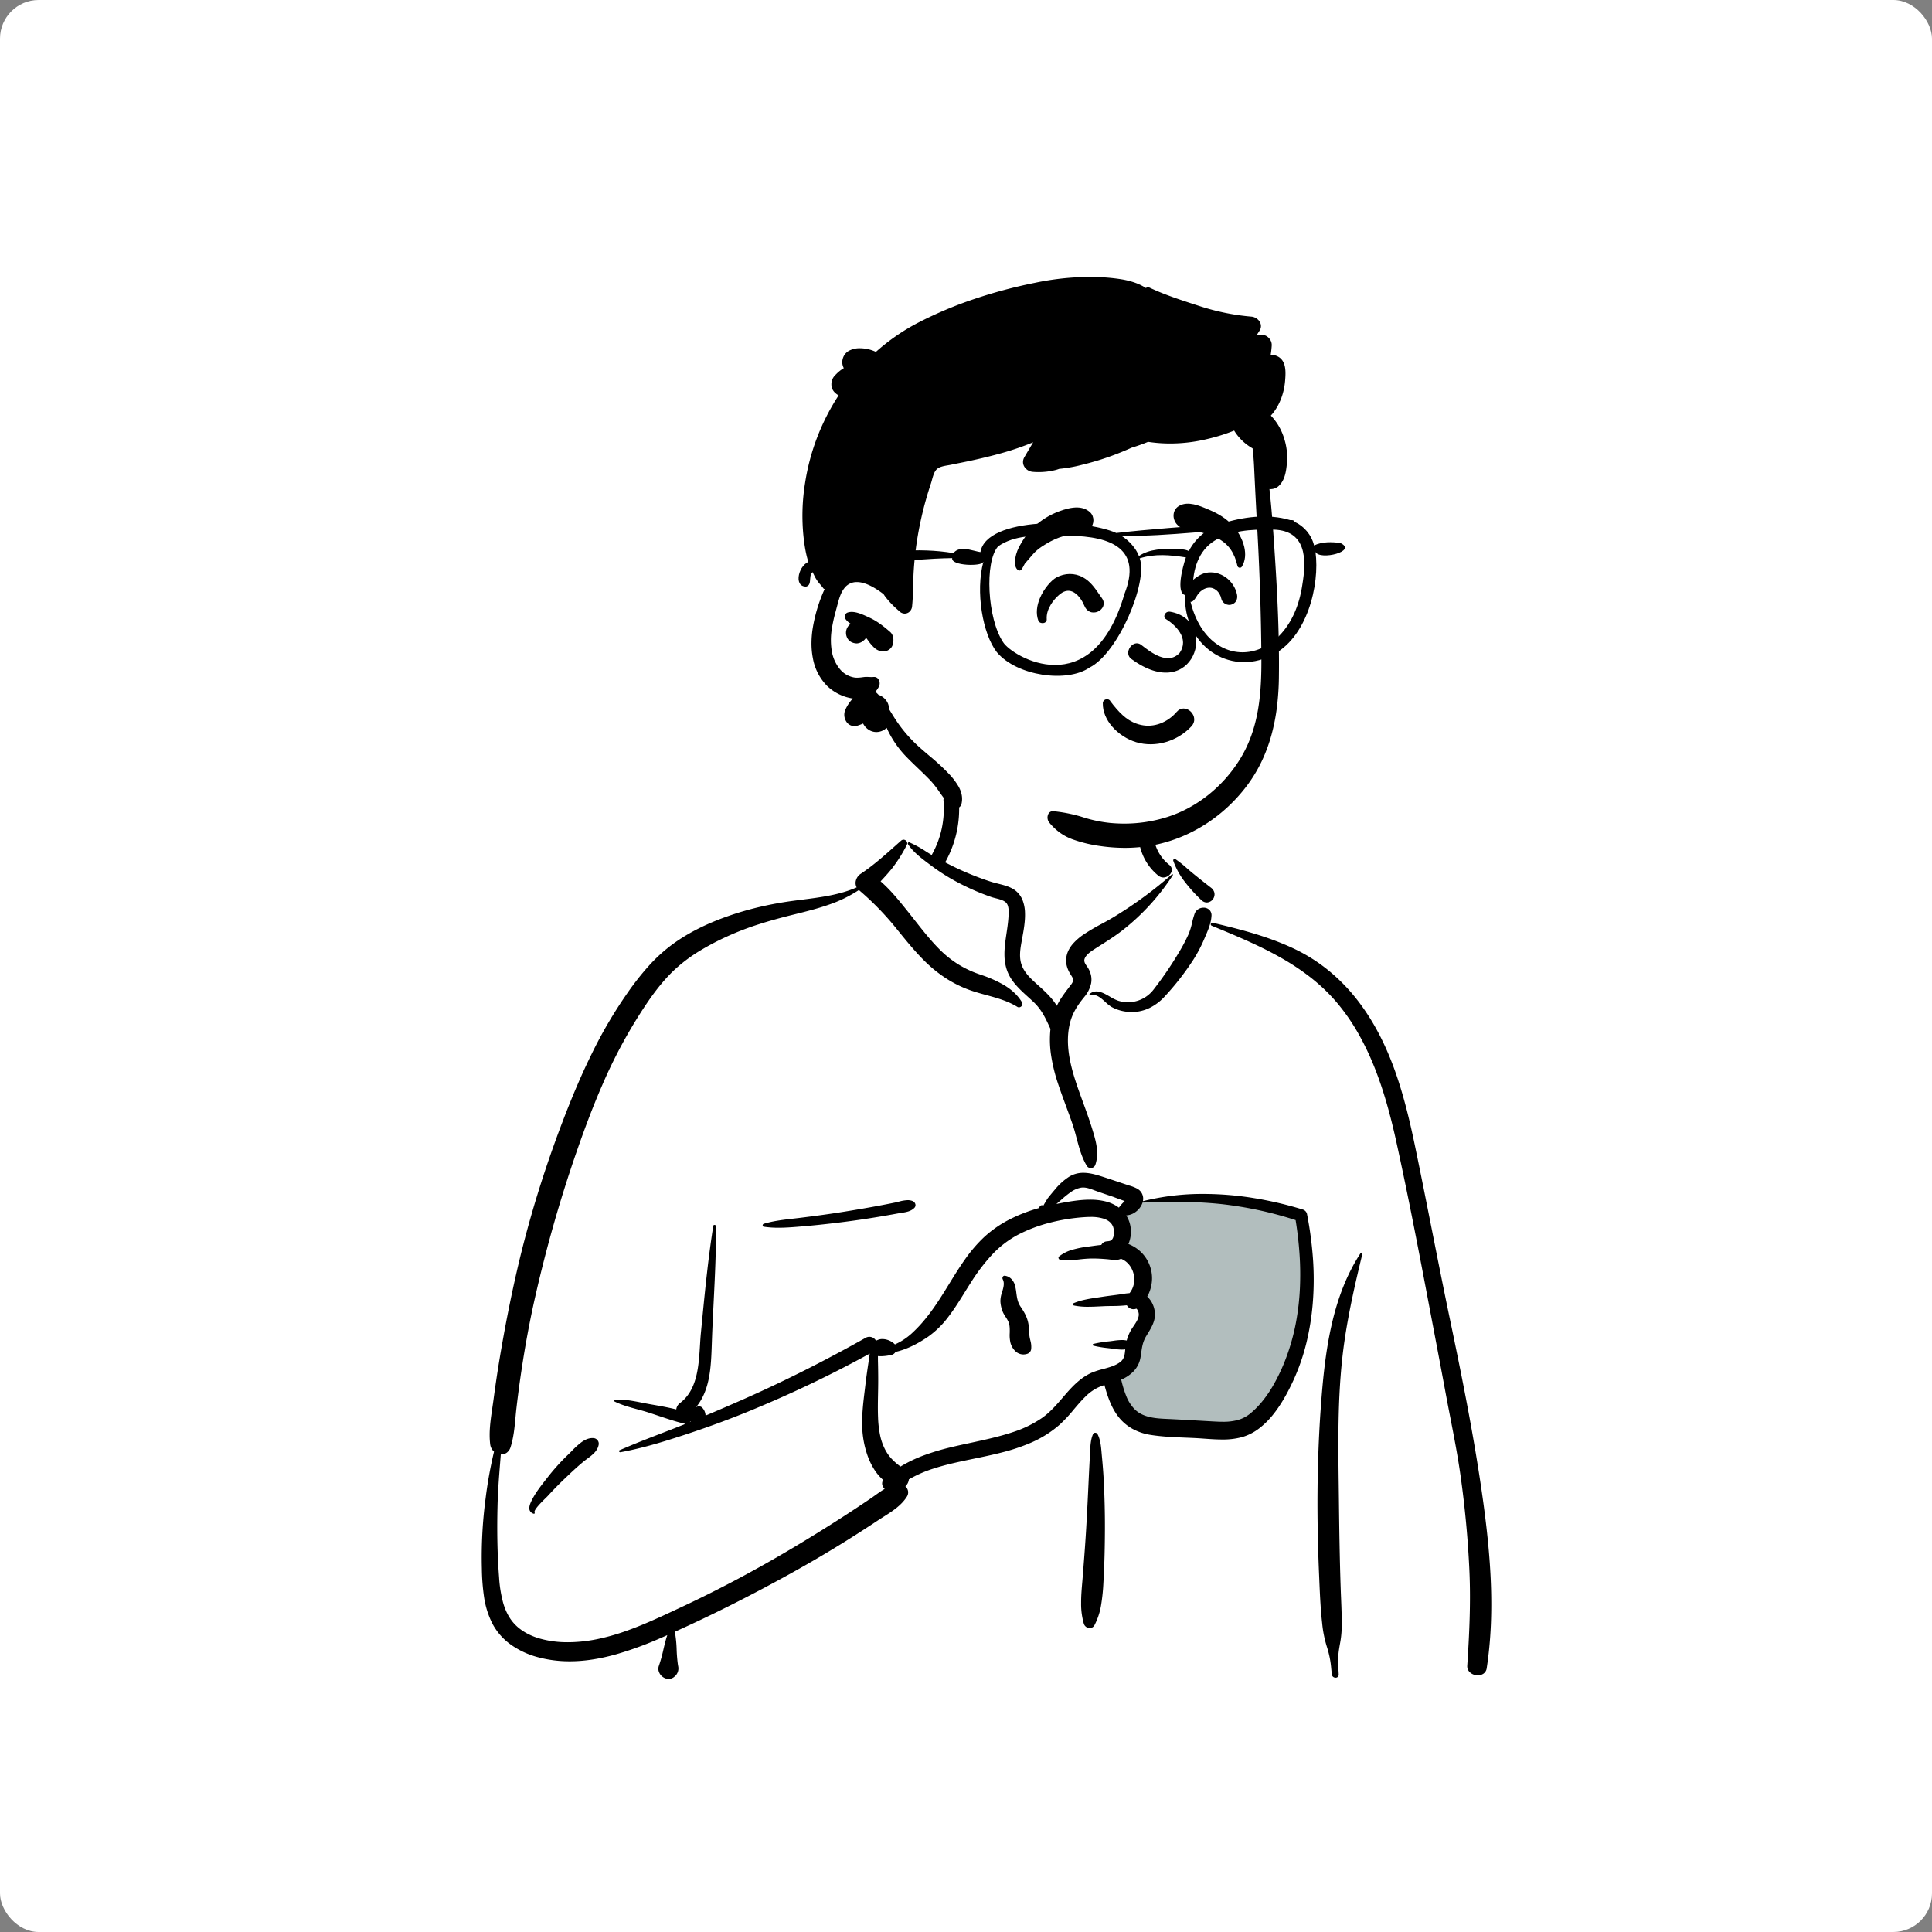 <?xml version="1.0" standalone="no"?>
<svg viewBox="-350 -150 1500 1500" style="width: 390px; height: 390px; justify-content: center; align-self: center; transform: scale(1, 1);" xmlns="http://www.w3.org/2000/svg">
  <rect x="-350" y="-150" width="1500" height="1500" fill="#808080" stroke="none"/>
  <rect x="-350" y="-150" width="100%" height="100%" fill="#FFFFFF" rx="30"></rect>
  <g transform="rotate(0 415.913 572.985)">
    <g id="body_Coffee" data-name="body/Coffee" transform="translate(0 459)">
      <rect id="_Cup" data-name="☕️ Cup" width="229" height="282" transform="translate(461 279)" fill="#B2BEBE"></rect>
      <path id="_Skin" data-name="✋ Skin" d="M138.156,716.926h-.015a7.574,7.574,0,0,1-5.939-2.6,9.854,9.854,0,0,1-2-7.836c1.015-6.725,2-13.565,2.951-20.179l0-.011,0-.025c.525-3.648,1.068-7.42,1.61-11.13a249.267,249.267,0,0,1-63.394,8.715,196.276,196.276,0,0,1-27.022-1.834A174.95,174.95,0,0,1,17.771,676.2c-.416-.424-.572-.771-.462-1.031.19-.453,1.146-.663,3.01-.663.7,0,1.425.027,2.172.058l.173.007c.641.026,1.246.051,1.737.051a4.035,4.035,0,0,0,.993-.079A52.221,52.221,0,0,1,8.3,655.329a63.709,63.709,0,0,1-4.648-11.683,85.987,85.987,0,0,1-2.612-12.634,149.288,149.288,0,0,1-.8-26.827c.436-9.074,1.38-18.059,2.292-26.747l0-.015c.5-4.8.98-9.338,1.356-13.734,3.2-20.636,6.115-42.069,8.934-62.8l0-.017c7.2-52.933,14.645-107.667,28.012-159.773,3.453-13.46,7.233-26.45,11.236-38.609,4.29-13.032,9.009-25.637,14.024-37.465,5.313-12.53,11.153-24.647,17.358-36.016A360.318,360.318,0,0,1,104.7,194.751a247.02,247.02,0,0,1,26.925-30.586,225.748,225.748,0,0,1,31.822-25.546,197.158,197.158,0,0,1,35.969-18.858,173.423,173.423,0,0,1,39.365-10.519l1.51-.206c2.608-.348,5.322-.664,7.947-.969,13.757-1.6,27.979-3.256,39.611-10.492,6.05-4.829,10.7-11.171,15.207-17.3,3.548-4.832,6.9-9.4,10.646-12.8a23.8,23.8,0,0,1,5.974-4.094,16.724,16.724,0,0,1,6.949-1.592h.085a13.278,13.278,0,0,1,6.166,2.022c2.243,1.229,4.643,2.885,7.183,4.638,2.375,1.639,4.83,3.333,7.353,4.813.343-5.927,2.3-11.227,4.187-16.353a56.552,56.552,0,0,0,3.164-10.548l.1-.681c.243-1.77.378-3.524.508-5.219.557-7.256,1.083-14.108,9.833-21.285a68.619,68.619,0,0,1,13.729-7.862,120.026,120.026,0,0,1,17.415-6.05,155.17,155.17,0,0,1,19.522-3.888A151.408,151.408,0,0,1,435.92,0a107.645,107.645,0,0,1,23.557,2.389c7.534,1.7,13.836,4.27,18.733,7.634a63.745,63.745,0,0,1,12.1,10.959,73.845,73.845,0,0,1,8.668,12.7c4.895,8.936,8.216,18.511,11.733,28.649,2.55,7.35,5.186,14.949,8.482,22.3a20.055,20.055,0,0,1,8.608-1.766,32.215,32.215,0,0,1,15.517,4.272,25.529,25.529,0,0,1,6.013,4.672,15.213,15.213,0,0,1,3.512,5.769c2.4,2.921,3.466,8.94,4.5,14.761v.006c.75,4.236,1.458,8.237,2.639,11.039,7.61,1.211,14.993,2.748,21.943,4.566a189.37,189.37,0,0,1,19.637,6.268,162.076,162.076,0,0,1,17.478,7.877,145.67,145.67,0,0,1,15.467,9.393,138.71,138.71,0,0,1,13.6,10.815A140.347,140.347,0,0,1,660,174.444a150.443,150.443,0,0,1,10.321,13.381,169.62,169.62,0,0,1,8.9,14.524,216,216,0,0,1,14.131,32.106,336.618,336.618,0,0,1,10.223,35.561c5.494,23.491,9.349,48.374,13.447,78.509,5.474,30.877,13.016,62.283,20.31,92.654v.005h0c4.732,19.7,9.624,40.076,13.923,60.173,4.823,22.546,8.365,42.322,10.828,60.458a474.943,474.943,0,0,1,4.6,60.873c.075,10.4-.266,20.708-1.014,30.633-.785,10.415-2.045,20.773-3.745,30.785a65.121,65.121,0,0,1,6.354,11.418,11.247,11.247,0,0,1,1.521,6.053,12.663,12.663,0,0,1-1.676,5.878,10.99,10.99,0,0,1-9.509,5.791h-.006c-.162,0-.328,0-.493-.012-3.249-.285-6.539-.605-9.721-.914h-.013c-8.083-.785-16.44-1.6-24.738-1.907-16.838-.585-34.969-.869-55.428-.869-11.929,0-24.891.094-40.793.3l-4.373.058c-64.888.807-130.839,1.948-194.618,3.052C333.3,714.595,234.922,716.3,138.156,716.926ZM492.333,354.663v0c-2.216,9.559,1.359,17.335,5.143,25.567a88.084,88.084,0,0,1,5.311,13.509c.9,3.279.557,8.343.254,12.81-.124,1.822-.241,3.542-.254,4.939.168,2.678,1.6,5.632,2.989,8.488,1.766,3.638,3.591,7.4,2.969,10.786-1.461,7.955-5.356,15.943-9.123,23.668-3.209,6.581-6.527,13.386-8.247,20.035a35.336,35.336,0,0,0-1.24,9.956,26.462,26.462,0,0,0,2.2,9.928c6,11.8,24.08,17.852,36.044,21.854l.06.02a52.778,52.778,0,0,0,10.5,2.749,74.265,74.265,0,0,0,11.739.894,95.721,95.721,0,0,0,34.933-6.78,70.652,70.652,0,0,0,14.864-8.024,43.021,43.021,0,0,0,10.717-10.714c4.83-7.184,10.229-21.449,14.566-32.91,2.668-7.05,4.971-13.135,6.691-16.492l1.02-14.243c1.188-16.724,2.447-35.814,2.354-50.71-.1-16.544-1.845-25.761-5.324-28.177-7.73-5.37-18.823-9.35-32.97-11.827a236.1,236.1,0,0,0-40.161-3.045c-15.058,0-28.274,1.009-36.709,1.855-9.8.984-15.988,2.029-16.515,2.375-1.2.791-2.22,1.388-3.118,1.915-2.491,1.462-3.994,2.345-5.787,5.177-2.385.317-4.818.651-7.231.994-1.6.524-2.44,1.608-2.235,2.9a3.285,3.285,0,0,0,1.328,2.04,4.764,4.764,0,0,0,2.9.914,6.57,6.57,0,0,0,2.331-.451Z" transform="translate(29 -16)" fill="#FFFFFF"></path>
      <path id="_Top" data-name="👕 Top" d="M138.141,655.075a7.574,7.574,0,0,1-5.939-2.6,9.854,9.854,0,0,1-2-7.836c1.018-6.741,2-13.578,2.953-20.189l.023-.162c.519-3.6,1.055-7.33,1.59-10.994a249.265,249.265,0,0,1-63.394,8.715,196.278,196.278,0,0,1-27.022-1.834,174.942,174.942,0,0,1-26.584-5.819c-.416-.424-.571-.771-.462-1.031.19-.453,1.146-.663,3.01-.663.7,0,1.424.027,2.172.058l.173.007c.642.026,1.248.051,1.737.051a4.034,4.034,0,0,0,.993-.079A52.222,52.222,0,0,1,8.3,593.478a63.708,63.708,0,0,1-4.648-11.683A85.977,85.977,0,0,1,1.043,569.16a149.288,149.288,0,0,1-.8-26.827c.436-9.074,1.38-18.059,2.292-26.747.5-4.805.981-9.344,1.358-13.749,3.2-20.636,6.115-42.068,8.934-62.8l0-.017c7.2-52.933,14.645-107.667,28.012-159.773,3.453-13.46,7.233-26.45,11.236-38.609,4.29-13.032,9.008-25.637,14.024-37.465,5.313-12.53,11.153-24.647,17.358-36.016A360.316,360.316,0,0,1,104.7,132.9a247.02,247.02,0,0,1,26.925-30.586,225.749,225.749,0,0,1,31.822-25.546A197.159,197.159,0,0,1,199.418,57.91a173.423,173.423,0,0,1,39.365-10.519l1.51-.206,1.52-.2c2.121-.27,4.311-.525,6.43-.771,13.755-1.6,27.978-3.255,39.608-10.492,6.049-4.829,10.7-11.171,15.207-17.3,3.4-4.629,6.608-9,10.164-12.353a25.452,25.452,0,0,1,5.638-4.136A16.949,16.949,0,0,1,325.345,0l9.928,6.092,57.659,28.5c5.563,1.558,9.794,3.294,12.575,5.161s4.192,3.916,4.192,6.092V90.366c0,2.965,2.647,7.875,7.867,14.595s13.162,15.438,23.6,25.912l19.382-19.321-.434-2.53c-1.836-10.852-2.767-18.211-2.767-21.875,0-.986,1.2-2.684,3.555-5.047a130.319,130.319,0,0,1,10.666-9.2c9.437-7.483,23.791-17.866,42.664-30.86l16.591-15.62-1.769-5.379a30.879,30.879,0,0,1,7.686,1.387,32.562,32.562,0,0,1,7.12,3.173c4.624,2.781,7.815,6.376,8.985,10.123,2.4,2.921,3.466,8.94,4.5,14.761v.006c.75,4.236,1.458,8.237,2.639,11.039,7.61,1.211,14.993,2.748,21.943,4.566a189.368,189.368,0,0,1,19.637,6.268,162.076,162.076,0,0,1,17.478,7.877,145.67,145.67,0,0,1,15.467,9.393,138.709,138.709,0,0,1,13.6,10.815A140.344,140.344,0,0,1,660,112.593a150.444,150.444,0,0,1,10.321,13.381,169.621,169.621,0,0,1,8.9,14.524A216,216,0,0,1,693.354,172.6a336.619,336.619,0,0,1,10.223,35.561c5.494,23.491,9.349,48.374,13.447,78.509,5.474,30.877,13.016,62.283,20.31,92.654v.005h0c4.732,19.7,9.624,40.076,13.923,60.173,4.823,22.546,8.365,42.322,10.828,60.458a474.944,474.944,0,0,1,4.6,60.873c.075,10.4-.266,20.708-1.014,30.633-.785,10.415-2.045,20.772-3.745,30.785a65.114,65.114,0,0,1,6.354,11.418,11.246,11.246,0,0,1,1.521,6.053,12.664,12.664,0,0,1-1.676,5.878,10.99,10.99,0,0,1-9.509,5.791h-.006c-.161,0-.327,0-.493-.011-3.238-.285-6.52-.6-9.694-.912l-.027,0c-8.089-.786-16.45-1.6-24.751-1.908-16.843-.585-34.974-.869-55.43-.869-11.927,0-24.888.094-40.791.3l-4.373.058c-64.865.807-130.816,1.948-194.594,3.051h-.022c-95.138,1.646-193.514,3.347-290.281,3.977ZM302.573,391.284l-8.024,58.2,19.3,41.559,43.7-14.721,71.21-18.77L469.618,416.1l23.05-7.738a42.407,42.407,0,0,0-2.519,12.091,26.818,26.818,0,0,0,2.184,12.048c6,11.8,24.08,17.852,36.044,21.854l.06.02a52.789,52.789,0,0,0,10.5,2.75,74.261,74.261,0,0,0,11.739.894,95.727,95.727,0,0,0,34.933-6.78,70.655,70.655,0,0,0,14.864-8.024A43.02,43.02,0,0,0,611.188,432.5c4.83-7.184,10.229-21.449,14.566-32.91,2.668-7.05,4.971-13.135,6.691-16.492l1.319-18.5c1.17-16.8,2.227-34.273,2.037-48.186-.211-15.458-1.947-24.107-5.307-26.441-7.73-5.37-18.823-9.349-32.97-11.827a236.1,236.1,0,0,0-40.161-3.045c-15.058,0-28.274,1.009-36.709,1.855-9.8.984-15.988,2.029-16.515,2.375-1.2.791-2.22,1.388-3.118,1.915-2.491,1.462-3.994,2.345-5.787,5.177l-1.264.169,7.111-9.645-2.517-1.345c-8.943-4.742-16.426-8.348-22.242-10.719s-10.13-3.573-12.82-3.573c-2.815,0-7.164,2.216-12.928,6.586a225.622,225.622,0,0,0-21.818,19.759l-1.543.713a274.3,274.3,0,0,0-26.389,13.77c-6.978,4.244-12.251,8.219-15.674,11.815l-.246.26c-6.918,7.422-20.8,27.427-41.275,59.459l-29.786,17.616Zm199.674-61.213-10.768-20.614V293.08a7.31,7.31,0,0,0,.854-.268c-2.216,9.56,1.358,17.336,5.142,25.569a99.619,99.619,0,0,1,4.773,11.689Z" transform="translate(29 45.851)" fill="#FFFFFF"></path>
      <path id="_Ink" data-name="🖍 Ink" d="M145.082,687.489a7.273,7.273,0,0,1-3.363-.824l-.243-.133-.408-.234a8.148,8.148,0,0,1-3.277-3.809,6.751,6.751,0,0,1-.3-4.981,112,112,0,0,0,3.559-12.762c.88-3.719,1.789-7.562,3.025-11.239l-2.1.937-2.763,1.2a273.17,273.17,0,0,1-34.7,12.714c-13.107,3.679-24.96,5.468-36.236,5.468A94.56,94.56,0,0,1,43.6,670.64a64.759,64.759,0,0,1-20.208-9.2A47.013,47.013,0,0,1,8.572,645.092a66.293,66.293,0,0,1-6.744-21.058A166.607,166.607,0,0,1,.113,601.862a347.237,347.237,0,0,1,2.9-54.514,331.067,331.067,0,0,1,6.54-36.3,8.969,8.969,0,0,1-2.971-5.721c-1.148-9.266.276-18.878,1.652-28.174l0-.025c.312-2.109.635-4.289.918-6.409,1.572-11.773,3.194-22.619,4.961-33.156,3.844-22.936,8.256-45.3,13.113-66.469,4.421-19.271,9.661-38.845,15.575-58.177,5.782-18.9,12.358-38.067,19.548-56.966l1.251-3.27c7.435-19.331,14.581-35.875,21.845-50.576a351.226,351.226,0,0,1,27.9-47.45A214.113,214.113,0,0,1,129.432,134.2a122.612,122.612,0,0,1,19.234-17.431c12.277-8.873,26.784-16.1,44.35-22.1A240.839,240.839,0,0,1,216.873,87.9c7.819-1.8,16.027-3.283,24.4-4.423,2.482-.338,5.025-.661,7.485-.974,14.31-1.821,29.106-3.7,42.352-9.527a7.27,7.27,0,0,1-.464-5.742,8.9,8.9,0,0,1,3.5-4.737c9.694-6.4,18.757-14.488,27.522-22.306,1.283-1.144,2.609-2.327,3.922-3.49a2.89,2.89,0,0,1,1.93-.765,2.941,2.941,0,0,1,2.471,1.4,2.723,2.723,0,0,1,.015,2.77A112.925,112.925,0,0,1,318.484,58.34c-2.859,3.543-5.912,6.872-8.786,9.942,7.6,6.572,14.053,14.6,20.3,22.362l.383.476c1.944,2.416,3.885,4.887,5.763,7.277,5.916,7.529,12.033,15.313,18.87,22.241a80.886,80.886,0,0,0,14.177,11.554,79.122,79.122,0,0,0,16.423,7.948l2.4.833a95.218,95.218,0,0,1,17.667,7.91c6.19,3.756,10.691,8.088,13.76,13.244a2.474,2.474,0,0,1,0,2.548,2.745,2.745,0,0,1-2.314,1.42,2.4,2.4,0,0,1-1.28-.376c-7.456-4.617-15.9-6.925-24.071-9.157-4.66-1.273-9.478-2.59-14.089-4.323a90.765,90.765,0,0,1-17.3-8.734,102.348,102.348,0,0,1-15.182-12.076c-7.843-7.517-14.765-16.045-21.458-24.291l-.034-.042c-1.367-1.684-2.78-3.425-4.18-5.131a221.583,221.583,0,0,0-26.689-26.945A102.219,102.219,0,0,1,269.07,86.544c-8.022,2.791-16.329,4.913-25.577,7.2l-1.894.469c-10.127,2.507-18.348,4.794-25.871,7.2A219.245,219.245,0,0,0,190.662,111a204,204,0,0,0-21.1,11.06,120.954,120.954,0,0,0-19.1,14.166c-12.794,11.741-22.678,26.906-30.939,40.2a387.374,387.374,0,0,0-25.809,49.74c-6.6,15.1-13.006,31.736-20.152,52.34-6.315,18.212-12.221,36.928-17.553,55.629C50.722,352.68,45.86,371.694,41.56,390.647c-4.231,18.652-7.78,37.716-10.85,58.28-1.39,9.309-2.652,18.839-3.752,28.327-.284,2.448-.518,4.956-.745,7.382l0,.021c-.711,7.6-1.446,15.458-3.793,22.814a8.451,8.451,0,0,1-2.968,4.377,7.142,7.142,0,0,1-4.272,1.376c-.123,0-.247,0-.369-.009l-.638,7.979c-.814,10.231-1.631,21.128-1.9,31.983-.483,19.463-.144,36.9,1.039,53.3l.181,2.422a97.888,97.888,0,0,0,3.223,19.811c2.147,7.262,5.345,12.89,9.778,17.206,4.656,4.535,10.812,7.957,18.294,10.169a77.606,77.606,0,0,0,20.928,2.929c.434.005.866.008,1.285.008a113.916,113.916,0,0,0,22.227-2.312,164.53,164.53,0,0,0,21.722-6.026c14.291-4.953,28.137-11.452,41.528-17.738l3.466-1.626c14.188-6.646,28.568-13.839,42.74-21.38,13.8-7.343,27.812-15.232,41.643-23.447,13.812-8.2,27.744-16.844,41.408-25.681,6.636-4.293,13.341-8.736,19.93-13.2,1.315-.892,2.626-1.828,3.894-2.734l0,0c2.36-1.685,4.8-3.427,7.3-4.907a6.176,6.176,0,0,1-1.872-3.215,4.854,4.854,0,0,1,.725-3.705,37.876,37.876,0,0,1-7.157-8.486,53.372,53.372,0,0,1-4.949-10.306,74.565,74.565,0,0,1-4.176-22c-.376-9.675.813-19.462,1.963-28.926l.006-.05c.184-1.515.374-3.082.555-4.621.679-5.789,1.516-11.5,2.318-16.816.14-.927.262-1.852.392-2.83.177-1.334.359-2.714.586-4.073-14.842,8.156-30.2,16.03-45.647,23.406-15.24,7.277-31.016,14.283-46.891,20.823-15.707,6.472-31.848,12.43-49.344,18.214l-3.379,1.112c-9.562,3.13-16.948,5.393-23.947,7.335-8.831,2.451-16.795,4.307-24.347,5.674a.829.829,0,0,1-.148.013.99.99,0,0,1-.925-.777.658.658,0,0,1,.423-.778c10.561-4.66,21.539-8.9,32.155-13.007,5.376-2.078,10.936-4.227,16.371-6.4l2.654-1.081a5.316,5.316,0,0,1-.951-.138c-6.7-1.618-13.455-3.884-19.984-6.076l-.016-.005c-2.679-.9-5.449-1.829-8.159-2.694s-5.578-1.644-8.354-2.4c-6.138-1.667-12.486-3.39-18.015-6.241a.564.564,0,0,1-.313-.641.732.732,0,0,1,.645-.582c.908-.063,1.859-.095,2.827-.095,6.188,0,12.624,1.271,18.848,2.5,2.111.417,4.1.811,6.1,1.159l3.336.584c5.113.9,11.055,1.984,16.863,3.427a7.127,7.127,0,0,1,2.723-4.831c13.552-10.036,14.688-28.547,15.691-44.879v-.009c.206-3.346.4-6.506.693-9.532l1.293-13.344c2.193-22.526,4.642-46.478,8.332-69.889a.889.889,0,0,1,.932-.775,1.14,1.14,0,0,1,1.186,1.061c.13,19.688-.865,39.646-1.827,58.947-.442,8.87-.9,18.042-1.242,27.08l-.168,4.707-.025.742c-.591,17.47-1.2,35.533-12.2,48.965a4.527,4.527,0,0,1,2.247-.624,3.436,3.436,0,0,1,2.683,1.214,9.191,9.191,0,0,1,2.42,5.956c9.7-4.067,19.825-8.434,30.088-12.98,15.762-6.983,31.782-14.57,47.615-22.548,15.405-7.764,31.046-16.106,46.487-24.8a5.836,5.836,0,0,1,8.05,2.047l.235-.034a1.011,1.011,0,0,1,.12-.01l.233-.011h.026a9.245,9.245,0,0,1,4.507-1.1,14.165,14.165,0,0,1,9.36,3.871c.089.086.171.18.244.263l.055.063a49.622,49.622,0,0,0,13.009-8.528,104.48,104.48,0,0,0,11.283-12.118c3.169-3.944,6.339-8.341,9.691-13.441,2.745-4.178,5.432-8.546,8.031-12.771,3.943-6.409,8.02-13.035,12.437-19.238A111.4,111.4,0,0,1,390.1,344.456a89.081,89.081,0,0,1,20.067-13.869,122.326,122.326,0,0,1,22.8-8.74,1.555,1.555,0,0,1,.427-1.276,2.2,2.2,0,0,1,1.509-.862,2.148,2.148,0,0,1,.922.249.374.374,0,0,1,.167.158l1.536-2.625c1.117-1.9,1.752-2.926,2-3.237,1.775-2.236,3.624-4.48,5.5-6.672a47.4,47.4,0,0,1,10.956-9.925,20.742,20.742,0,0,1,11.175-3.09c5.6,0,11.333,1.872,16.874,3.682l.127.041c3.705,1.21,7.463,2.467,11.1,3.682l.1.033c1.91.638,3.885,1.3,5.828,1.944l.585.192c.35.112.7.223,1.094.345a30.468,30.468,0,0,1,5.825,2.27,8.871,8.871,0,0,1,4.671,9.817,191.481,191.481,0,0,1,47.109-5.607,246.192,246.192,0,0,1,39.141,3.247,285.378,285.378,0,0,1,37.779,8.832,4.746,4.746,0,0,1,3.325,3.324,286.242,286.242,0,0,1,4.678,34.905,227.7,227.7,0,0,1-.217,35.2,198.856,198.856,0,0,1-4.832,29.926,161.721,161.721,0,0,1-9.851,28.645l-.48,1.045c-5.02,10.854-10.135,19.446-15.637,26.268a62.274,62.274,0,0,1-10.9,10.747,40.018,40.018,0,0,1-13.2,6.684,56.632,56.632,0,0,1-15.52,1.841c-4.546,0-9.165-.329-13.633-.646-2.345-.167-4.77-.339-7.111-.457-2.584-.13-5.228-.237-7.785-.341h-.006c-8.861-.359-18.023-.729-26.852-2.131a42.808,42.808,0,0,1-14.1-4.713,35.748,35.748,0,0,1-11.2-9.692c-5.443-7.163-8.306-15.9-10.589-24.271-1.228.391-2.237.744-3.173,1.11a34.9,34.9,0,0,0-11.517,7.769c-3.226,3.125-6.173,6.609-9.024,9.979a112.484,112.484,0,0,1-11.094,11.9,85.169,85.169,0,0,1-22.7,14.169,148.748,148.748,0,0,1-21.613,7.238c-7.344,1.913-14.921,3.477-22.247,4.99l-.062.013c-3.153.651-6.414,1.325-9.613,2.017l-1.262.275c-5.7,1.25-13.159,2.986-20.368,5.335a95.757,95.757,0,0,0-19.17,8.412,8.19,8.19,0,0,1-2.71,5.337,6.817,6.817,0,0,1,2.071,3.688,6.122,6.122,0,0,1-.916,4.414c-4.352,6.907-11.4,11.363-18.209,15.673l-.009.006c-1.318.834-2.682,1.7-4,2.56l-.524.346c-7.878,5.223-15.937,10.415-23.951,15.43-15.7,9.827-32.055,19.374-50.015,29.184-13.945,7.618-27.842,14.9-41.305,21.64-14.188,7.1-28.36,13.842-42.122,20.028a93.579,93.579,0,0,1,1.4,13.971,114.62,114.62,0,0,0,.956,11.451l.2,1.2a8.173,8.173,0,0,1-2.345,7.785l-.228.209,0-.028-.2.185-.068.057.023-.018a7.265,7.265,0,0,1-.765.62l-.333.214A6.739,6.739,0,0,1,145.082,687.489ZM307.618,436.868c.01.693.012,1.406.015,2.035,0,1.023.008,1.989.034,2.951.115,4.367.174,9.023.174,13.838,0,3.488-.068,7.033-.134,10.461-.117,6.074-.238,12.353.019,18.522a82.571,82.571,0,0,0,1.428,12.887,43.736,43.736,0,0,0,4.236,12.207,32.871,32.871,0,0,0,5.214,7.2,49.123,49.123,0,0,0,6.552,5.649,106.471,106.471,0,0,1,18.667-8.886A180.006,180.006,0,0,1,363.8,507.76c5.337-1.3,10.806-2.476,16.1-3.615l.007,0c10.925-2.352,22.222-4.783,32.99-8.419a86.782,86.782,0,0,0,21.793-10.619c6.532-4.5,11.736-10.571,16.767-16.438l.057-.067q.655-.764,1.312-1.527l.873-1.008c5.55-6.366,11.814-12.752,19.993-16.35a61.463,61.463,0,0,1,8.642-2.78c4.807-1.293,9.775-2.63,13.523-5.549,3.112-2.426,3.424-5.874,3.754-9.525l.019-.214a18.619,18.619,0,0,1-2.656.177,48.206,48.206,0,0,1-6.617-.621l-.014,0c-.855-.12-1.738-.244-2.593-.344l-2.008-.235a81.514,81.514,0,0,1-10.851-1.847.709.709,0,0,1,0-1.356,90.322,90.322,0,0,1,12.333-2.02l.527-.062,1.027-.128c.5-.066,1.016-.137,1.514-.206l.012,0a48.79,48.79,0,0,1,6.621-.614,17.4,17.4,0,0,1,3.842.391,32.775,32.775,0,0,1,3.111-7.708c.6-1.077,1.349-2.182,2.144-3.352,1.836-2.7,3.733-5.5,4.086-8.394a6.77,6.77,0,0,0-.723-3.8l-.2-.374a3.162,3.162,0,0,0-.963-1.161.823.823,0,0,1-.365.185,5.863,5.863,0,0,1-6.97-2.773,110.375,110.375,0,0,1-11.944.591c-2.041.027-3.969.053-5.828.136l-5.563.269c-1.831.084-4.242.18-6.652.181a52.349,52.349,0,0,1-11.092-.99.982.982,0,0,1-.711-.9.847.847,0,0,1,.476-.9c5.963-2.55,12.9-3.573,19.6-4.561.974-.144,1.981-.292,2.95-.441,2.732-.42,5.523-.779,8.223-1.126l.067-.009c1.335-.172,2.715-.349,4.07-.532.878-.118,1.792-.265,2.677-.406h.008a55.3,55.3,0,0,1,5.808-.72,16.44,16.44,0,0,0,3.382-7.477,18.327,18.327,0,0,0-.362-7.957,17.863,17.863,0,0,0-3.5-6.788,15,15,0,0,0-6.154-4.452,10.925,10.925,0,0,1-4.543.9,32.5,32.5,0,0,1-3.885-.317l-.014,0c-.761-.092-1.547-.187-2.361-.257-4.385-.376-8.015-.551-11.425-.551h-.415a98.08,98.08,0,0,0-9.818.72,96.753,96.753,0,0,1-10.138.727,36.791,36.791,0,0,1-4.209-.224,2.09,2.09,0,0,1-1.676-1.417,1.326,1.326,0,0,1,.484-1.464,29.607,29.607,0,0,1,10.512-5.218,79.848,79.848,0,0,1,11.725-2.326l1.58-.211c.69-.09,1.43-.193,2.146-.293,2.053-.285,4.376-.608,6.742-.822a5.062,5.062,0,0,1,4-2.764c.528-.072,1.064-.118,1.583-.162l.174-.015-.009-.058a3.536,3.536,0,0,0,2.944-1.775c1.633-2.6,1.291-7.374.326-9.655-1.167-2.758-3.572-4.763-7.149-5.959a32.783,32.783,0,0,0-10.207-1.361c-1.5,0-3.062.058-4.9.182a146.081,146.081,0,0,0-26.421,4.222,115.68,115.68,0,0,0-24.99,9.41,77.332,77.332,0,0,0-20.541,15.908,144.57,144.57,0,0,0-15.786,20.76l-.45.7c-1.545,2.4-3.116,4.933-4.635,7.381l-.01.015c-3.923,6.322-7.979,12.859-12.575,18.842a70.269,70.269,0,0,1-15.865,15.607c-8.881,6.063-17.387,10.028-25.28,11.785A4.636,4.636,0,0,1,318.3,435.9l-.615.141a38.5,38.5,0,0,1-7.819.938A20.86,20.86,0,0,1,307.618,436.868ZM161.993,487.562a3.925,3.925,0,0,1-.276.374l-.152.176.788-.319ZM539.474,317.177c-8.869,0-17.9.239-26.389.483a14.386,14.386,0,0,1-4.914,6.907,13.517,13.517,0,0,1-7.793,3.065,22.843,22.843,0,0,1,3.586,10.956,24.137,24.137,0,0,1-1.868,11.252,30.006,30.006,0,0,1,8.725,5.3,27.9,27.9,0,0,1,6.448,8.262,28.868,28.868,0,0,1,2.5,6.885,28.153,28.153,0,0,1,.663,7.011,29.894,29.894,0,0,1-3.716,13.385,18.109,18.109,0,0,1,4.526,6.619,19.346,19.346,0,0,1,1.434,8.022c-.227,5.314-3.041,9.926-5.762,14.385-.351.575-.713,1.168-1.059,1.747-2.615,4.376-3.176,8.321-3.826,12.888-.15,1.053-.3,2.141-.49,3.272a20.638,20.638,0,0,1-5.2,10.82,28.927,28.927,0,0,1-9.861,6.706l.407,1.6a81.2,81.2,0,0,0,3.663,11.486,30.533,30.533,0,0,0,6.415,9.936c6.723,6.7,16.944,7.138,25.962,7.527.774.033,1.471.064,2.16.1l.463.022c7.158.358,14.432.773,21.467,1.174h.015l.054,0,4.814.274,6.587.368c2.066.114,4.5.23,6.9.23a43.057,43.057,0,0,0,11.056-1.216,26.337,26.337,0,0,0,10.123-5.077c6.193-5.014,11.961-11.936,17.143-20.576a143.2,143.2,0,0,0,11.421-24.382,163.788,163.788,0,0,0,7.031-25.7,193.117,193.117,0,0,0,3.078-26.443,234.181,234.181,0,0,0-.28-26.7c-.564-8.549-1.588-17.459-3.042-26.482a292.04,292.04,0,0,0-58.232-12.5A316.135,316.135,0,0,0,539.474,317.177ZM472.3,315.426a49.132,49.132,0,0,1,12,1.345,28.927,28.927,0,0,1,10.436,4.856c.013-.021.024-.043.035-.064s.034-.065.055-.1a26.315,26.315,0,0,1,3.315-3.882l.039-.041c.113-.107.226-.219.346-.344l.669-.712-1.529-.529c-2.329-.824-4.944-1.81-6.507-2.4-.63-.238-1.084-.409-1.261-.472l-.042-.014-2.132-.721-.007,0c-3.4-1.151-6.925-2.341-10.371-3.562-.615-.218-1.221-.445-1.863-.687-2.779-1.043-5.653-2.122-8.554-2.122a10.647,10.647,0,0,0-1.7.133,20.207,20.207,0,0,0-8.033,3.545,78.7,78.7,0,0,0-7.336,5.934l-.007.006c-1.281,1.124-2.491,2.185-3.689,3.156l2.825-.549C456.506,316.763,464.53,315.427,472.3,315.426Zm190.64,371.121a3.03,3.03,0,0,1-1.885-.649,2.757,2.757,0,0,1-1.024-1.917l-.449-4.33a73.363,73.363,0,0,0-3.1-16.168,89.2,89.2,0,0,1-3.945-19.123c-1.157-10.238-1.672-20.738-2.1-30.614l-.3-7.069c-.956-22.085-1.363-43.669-1.211-64.151.164-21.988.978-43.56,2.421-64.118l.219-3.047c.908-12.347,1.793-21.8,2.872-30.66,1.381-11.342,3.06-21.393,5.133-30.727,5.042-22.706,12.507-41.369,22.823-57.056a.744.744,0,0,1,.635-.352.782.782,0,0,1,.612.292.73.73,0,0,1,.125.638c-5.189,21.255-10.456,44.095-13.833,67.1-1.327,9.038-2.344,18.29-3.108,28.284-.68,8.9-1.143,18.192-1.414,28.4-.5,18.958-.252,38.253-.008,56.913l0,.182c.041,3.15.084,6.407.122,9.608l.025,2.128c.224,19.689.558,42.985,1.335,66.491.089,2.7.2,5.458.31,8.123.342,8.4.7,17.086.395,25.586a75.939,75.939,0,0,1-1.292,10.219c-.43,2.479-.874,5.042-1.119,7.614a88.741,88.741,0,0,0,.056,13.15c.045.834.1,1.779.139,2.691a2.426,2.426,0,0,1-.61,1.843A2.477,2.477,0,0,1,662.938,686.547Zm110.421-1.854a8.922,8.922,0,0,1-6.448-2.629,6.4,6.4,0,0,1-1.732-4.914c1.54-23.4,2.806-48.539,1.66-73.8-1.108-24.373-3.426-49.177-6.889-73.724-2.152-15.256-5.135-30.624-8.02-45.486-1.007-5.186-2.048-10.548-3.045-15.865l-.6-3.226c-2.995-16.22-6.128-32.7-9.158-48.632l-.006-.03-.651-3.426-4.931-25.988c-6.736-35.464-14.658-76.64-23.441-116.528l-.5-2.275c-4.982-22.24-10.243-39.948-16.558-55.729a210.919,210.919,0,0,0-12.555-26.235,159.02,159.02,0,0,0-16.5-23.75,133.512,133.512,0,0,0-10-10.573c-3.384-3.21-7.048-6.355-10.89-9.347A188.312,188.312,0,0,0,619.2,126.851c-7.5-4.2-15.932-8.391-25.786-12.806-9.037-4.05-18.352-7.886-26.57-11.271a1.291,1.291,0,0,1-.815-1.466,1.1,1.1,0,0,1,1.107-.929,1.53,1.53,0,0,1,.352.043l2.851.68c19.871,4.76,40.943,10.2,60.913,19.74a131.236,131.236,0,0,1,26.977,17.247,142.279,142.279,0,0,1,22.188,23.088c11.681,15.219,21.062,33,28.679,54.346,7.24,20.293,12.059,41.56,15.818,59.687,4.437,21.394,8.756,43.184,12.932,64.256,4.581,23.115,9.318,47.016,14.228,70.477l1.742,8.354c5.215,25.082,9.055,44.428,12.453,62.728,4.244,22.857,7.669,43.5,10.471,63.1l.435,3.065c3.573,25.491,5.585,46.45,6.332,65.96.44,11.508.424,22.66-.048,33.147a312.293,312.293,0,0,1-3.175,32.9,6.129,6.129,0,0,1-2.461,4.172A7.568,7.568,0,0,1,773.359,684.693Zm-301.29-36.7a4.755,4.755,0,0,1-4.548-3.25,55.074,55.074,0,0,1-2.147-16.167c-.025-5.577.458-11.192.926-16.621v-.015c.137-1.595.267-3.1.385-4.611l.724-9.316c.642-8.355,1.374-18.211,1.939-27.962.75-12.9,1.377-26.029,1.943-38.3.182-3.945.384-8.015.616-12.442l.337-6.218c.038-.683.071-1.385.1-2.064.218-4.658.443-9.475,2.32-13.655a1.7,1.7,0,0,1,1.623-.964,2.009,2.009,0,0,1,1.777.964c2.318,4.278,2.788,9.738,3.2,14.555l0,.024c.045.518.091,1.053.138,1.571l.051.552c.745,7.872,1.208,13.93,1.5,19.642.635,12.457.938,25.013.9,37.318-.045,14.307-.368,26.821-.986,38.257l-.186,3.416a147.928,147.928,0,0,1-1.734,17.078,52.2,52.2,0,0,1-5.21,16.033A4.071,4.071,0,0,1,472.069,647.992Zm-431.5-88.714a.526.526,0,0,1-.159-.025,4.69,4.69,0,0,1-3.071-2.421c-.688-1.511-.455-3.614.693-6.251,2.791-6.408,7.389-12.272,11.836-17.943l.077-.1q.654-.834,1.3-1.656A165.11,165.11,0,0,1,66.521,513.89l1.606-1.552c.621-.607,1.253-1.247,1.923-1.925a60.82,60.82,0,0,1,7.32-6.633c3.047-2.2,5.85-3.264,8.567-3.264.216,0,.434.007.65.021A4.382,4.382,0,0,1,90.745,506c-1.007,4.777-5.012,7.744-8.886,10.614-1.106.82-2.149,1.592-3.132,2.409-4.941,4.107-9.529,8.433-14.185,12.874-3.995,3.807-7.89,7.76-11.908,12.087l-1.441,1.561c-.244.267-.763.774-1.419,1.416l-.009.009c-3.117,3.048-9.6,9.391-8.727,11.29l.058.1a.542.542,0,0,1,.017.572A.637.637,0,0,1,40.567,559.278ZM420.514,435.6a9.026,9.026,0,0,1-6.334-2.687,14.353,14.353,0,0,1-3.677-6.437,26.619,26.619,0,0,1-.56-7.511c.056-2.954.113-6.009-.976-8.624a24.765,24.765,0,0,0-2.189-3.863,25.945,25.945,0,0,1-2.153-3.766,24.849,24.849,0,0,1-1.917-8.384,21.439,21.439,0,0,1,1.306-7.1c1.034-3.466,2.1-7.05.495-10a2.071,2.071,0,0,1,.088-1.979,1.5,1.5,0,0,1,1.311-.791h.037l.148.01a8.533,8.533,0,0,1,5.188,2.6,11.574,11.574,0,0,1,2.835,5.231,47.8,47.8,0,0,1,.979,5.61c.49,3.688.952,7.168,3.323,10.664,3.767,5.55,5.907,9.8,6.43,16.34.067.843.1,1.7.141,2.525v.012a31.415,31.415,0,0,0,.585,5.607l.442,1.876a17.576,17.576,0,0,1,.619,6.076,4.474,4.474,0,0,1-3.132,4.113A9.824,9.824,0,0,1,420.514,435.6ZM230.478,337.211a74.27,74.27,0,0,1-11.507-.8.95.95,0,0,1-.833-.928,1.3,1.3,0,0,1,.833-1.332c7.4-2.241,15.426-3.156,23.183-4.04,1.774-.2,3.607-.411,5.4-.633,8.3-1.03,19.209-2.429,30.042-4.12,10.808-1.688,20.576-3.349,29.862-5.078,4.457-.829,8.978-1.708,13.436-2.613.949-.193,1.9-.435,2.917-.691a29,29,0,0,1,6.936-1.177,9.9,9.9,0,0,1,3.678.646,3.72,3.72,0,0,1,2.31,2.62,2.993,2.993,0,0,1-.882,2.787c-2.7,2.708-6.474,3.28-10.121,3.833-.7.107-1.428.217-2.131.34l-.383.069c-5.063.937-10.255,1.847-15.431,2.705-9.861,1.633-19.67,3.056-29.153,4.229-11.22,1.389-21.067,2.426-30.106,3.172l-3.893.32C240.116,336.877,235.274,337.211,230.478,337.211Zm242.352-46.328a3.51,3.51,0,0,1-3.058-1.756c-3.93-6.527-5.931-14.058-7.865-21.342-.974-3.668-1.981-7.458-3.221-11.072-1.618-4.715-3.374-9.47-5.071-14.068l0-.007c-2.088-5.658-4.246-11.5-6.168-17.325a130.685,130.685,0,0,1-5.228-21,80.819,80.819,0,0,1-.637-21.494l-.045-.075a1.78,1.78,0,0,1-.1-.175l-1.143-2.5C437.223,173.4,434.215,167.437,428.5,162c-1.439-1.37-2.932-2.723-4.375-4.032-4.468-4.051-9.087-8.239-12.607-13.395a31.009,31.009,0,0,1-4.148-8.645A36.361,36.361,0,0,1,405.907,127c-.28-6.028.651-12.307,1.551-18.379.56-3.774,1.138-7.674,1.426-11.5l.139-1.984c.253-3.832.23-8.046-1.852-10.252-1.758-1.864-5.19-2.737-8.218-3.507-1.223-.311-2.375-.6-3.318-.938a184.559,184.559,0,0,1-24.755-10.679A157.119,157.119,0,0,1,349.169,56.2l-3.458-2.6c-5.476-4.133-11.128-8.634-14.769-14.215a.887.887,0,0,1,0-.916.915.915,0,0,1,.776-.517A.747.747,0,0,1,332,38a87.2,87.2,0,0,1,13.135,7.216l.013.008c1.388.869,2.824,1.769,4.243,2.621a6.953,6.953,0,0,1,.31-.633A72.443,72.443,0,0,0,357.2,27.125a75.376,75.376,0,0,0,1.348-21.409A5.153,5.153,0,0,1,359.792,1.7,5.746,5.746,0,0,1,364.035,0a6.762,6.762,0,0,1,4.216,1.432,5.912,5.912,0,0,1,2.2,4.284,84.518,84.518,0,0,1-10.468,47.51c-.039.07-.081.135-.122.2l-.065.1c5.835,3.037,10.693,5.376,15.287,7.358,7.132,3.078,13.768,5.594,20.288,7.69,1.762.567,3.6,1.027,5.544,1.513,4.84,1.211,9.839,2.462,13.593,5.452A17.821,17.821,0,0,1,420,83.106a28.773,28.773,0,0,1,1.8,9.467c.263,6.668-1.062,13.878-2.127,19.671-.131.714-.267,1.45-.394,2.16l-.331,1.867c-1.038,5.975-1.836,12.3.743,18.171,2.513,5.722,7.328,10.041,11.985,14.218l.053.047q.6.535,1.186,1.066l1,.9c4.68,4.264,9.444,8.941,12.595,14.245,2.595-5.366,6.05-9.9,9.709-14.694l.013-.017c.468-.613.952-1.248,1.432-1.882,2.439-3.22,1.486-4.717-.094-7.2-.37-.581-.789-1.24-1.2-1.982a21.236,21.236,0,0,1-2.252-5.8,17.005,17.005,0,0,1-.2-6.2,18.521,18.521,0,0,1,1.778-5.515,24.011,24.011,0,0,1,3.209-4.766,43.879,43.879,0,0,1,8.789-7.577,155.366,155.366,0,0,1,13.461-7.905c3.27-1.775,6.65-3.61,9.871-5.587a318.622,318.622,0,0,0,44.861-32.952.465.465,0,0,1,.313-.119.524.524,0,0,1,.454.262.4.4,0,0,1-.031.425A174.887,174.887,0,0,1,497.212,106.5c-5.438,4.209-11.234,7.886-16.84,11.442-1.058.671-2.011,1.276-2.965,1.885l-1.937,1.243c-3.112,2.016-6.152,4.27-7.3,7.079-.938,2.286.383,4.175,1.659,6,.4.571.811,1.16,1.148,1.753a18.471,18.471,0,0,1,2.173,5.819,15.905,15.905,0,0,1,.006,5.608,23.924,23.924,0,0,1-5.176,10.528l-.247.308c-5.361,6.606-9.319,12.688-11.209,20.894-1.866,8.1-1.861,16.95.015,27.05,1.687,9.083,4.652,17.974,7.6,26.23l.237.661c.788,2.2,1.6,4.424,2.389,6.58l.01.026c2.453,6.718,4.987,13.661,7.121,20.611l.776,2.541c2.568,8.5,4.636,16.837,1.782,25.491A3.813,3.813,0,0,1,472.829,290.883Zm31.978-121.16c-.784,0-1.584-.03-2.378-.088a32.037,32.037,0,0,1-13.44-3.855A29.646,29.646,0,0,1,484.25,162c-3.026-2.744-6.154-5.581-9.615-5.581a6.262,6.262,0,0,0-1.939.311.561.561,0,0,1-.173.028.717.717,0,0,1-.633-.49.548.548,0,0,1,.166-.635,8.047,8.047,0,0,1,5.211-1.9c3.461,0,7.01,2.053,10.442,4.039a34.208,34.208,0,0,0,6.424,3.176,25.026,25.026,0,0,0,27.5-8.668,279.066,279.066,0,0,0,19.108-27.891,135.257,135.257,0,0,0,7.978-14.936,50.963,50.963,0,0,0,2.823-9.086,65.919,65.919,0,0,1,1.989-7.033,6.8,6.8,0,0,1,2.813-3.462,7.8,7.8,0,0,1,4.087-1.158,6.422,6.422,0,0,1,4.685,1.86A5.923,5.923,0,0,1,566.6,95.1c-.31,5.565-2.529,10.71-4.674,15.686q-.307.712-.612,1.424l-.252.592a109.736,109.736,0,0,1-8.63,16.444,208.942,208.942,0,0,1-22.051,28.292,39.248,39.248,0,0,1-11.56,8.879A31.425,31.425,0,0,1,504.807,169.723ZM562.959,84.7a6.079,6.079,0,0,1-4.194-1.851A118.475,118.475,0,0,1,546.025,68.8a57.7,57.7,0,0,1-9.1-16.509,1.007,1.007,0,0,1,.16-.922,1.215,1.215,0,0,1,.959-.508.965.965,0,0,1,.534.159,82.467,82.467,0,0,1,8.951,7.1l0,0c1.345,1.172,2.735,2.383,4.128,3.522,4.831,3.949,9.725,7.836,14.548,11.553a6.88,6.88,0,0,1,2.524,3.5,6,6,0,0,1-.1,3.647A6.237,6.237,0,0,1,562.959,84.7ZM529.246,65.271a6.181,6.181,0,0,1-3.885-1.408,41.312,41.312,0,0,1-13.493-19.84,43.7,43.7,0,0,1-2.039-11.9,42.9,42.9,0,0,1,1.343-12.111,5.347,5.347,0,0,1,5.388-4.23,6.68,6.68,0,0,1,5.133,2.39,5.455,5.455,0,0,1,1.014,4.785l-.054.22a30.407,30.407,0,0,0,.676,17.577,32.325,32.325,0,0,0,10.1,14.411l.348.283a5.283,5.283,0,0,1,1.878,2.659,4.592,4.592,0,0,1-.114,2.789A6.909,6.909,0,0,1,529.246,65.271Z" transform="translate(24 7)"></path>
    </g>
    <g transform="translate(225 0)">
      <g>
        <g>
          <path id="_Skin" data-name="✋ Skin" d="M340.529,155c-2.153-18.915.633-58.451.82-60.853,1.18-15.185-5.935-75.148-19.385-69.623C299.4,6.666,269.351,2.722,241.251.838,182.883-3.076,120.791,5.909,75.72,45.189c-22.289,20.4-43.988,50.068-42.244,80.96C13.226,155.431-15.324,195.6,9.908,229.831c8.577,10.937,22.208,15.01,32.982,23.293,21.672,17.48,35.268,42.566,57.145,59.942,57.96,52.083,156.377,62.963,213.323,3.723,44.035-42.9,36.915-107.09,29.169-161.786C337.321,118.23,344.728,191.9,340.529,155Z" transform="translate(65.001 149)" fill="#FFFFFF"></path>
          <path id="_Ink" data-name="🖍 Ink" d="M250.311,443.271a134.042,134.042,0,0,1-19.031-1.4,105.442,105.442,0,0,1-21.491-5.2,40.754,40.754,0,0,1-10.072-5.32,45.226,45.226,0,0,1-8.2-7.871,6.294,6.294,0,0,1-.675-6.317,3.866,3.866,0,0,1,3.632-2.362,5.178,5.178,0,0,1,.623.039,118.17,118.17,0,0,1,21.024,4.124l1,.317a104.128,104.128,0,0,0,21.541,4.62c3.694.358,7.44.539,11.135.539a110.436,110.436,0,0,0,33.375-5.089,96.9,96.9,0,0,0,16.843-7.179,103.553,103.553,0,0,0,15.255-10.132,108.268,108.268,0,0,0,24.252-27.3c7.019-11.267,11.672-24.011,14.225-38.96,2.453-14.362,2.683-29.15,2.584-41.72-.228-29.893-1.2-61.166-2.89-92.951l-.28-5.159c-.715-13.089-1.64-30.351-2.449-47.81-.269-5.848-.654-10.624-1.211-15.03a39.576,39.576,0,0,1-14.309-13.79,141.029,141.029,0,0,1-20.441,6.43,122.385,122.385,0,0,1-29.191,3.585,115.192,115.192,0,0,1-17.182-1.283c-4.14,1.71-8.423,3.236-12.73,4.536-1.2.53-2.372,1.042-3.5,1.523a212.419,212.419,0,0,1-31.93,10.98l-2.7.673a110.358,110.358,0,0,1-18.2,3.267,26.538,26.538,0,0,1-3.291,1.01,53.5,53.5,0,0,1-12.614,1.5c-1.507,0-3.032-.064-4.535-.189a8.47,8.47,0,0,1-6.809-4.393,6.954,6.954,0,0,1-.8-3.361,7.468,7.468,0,0,1,1.063-3.656c2.223-3.814,4.515-7.7,6.81-11.55a214.565,214.565,0,0,1-24.5,8.419c-7.393,2.082-15.461,4.046-25.391,6.18-2.254.481-4.55.941-6.77,1.387l-.008,0-.008,0c-2.255.453-4.587.921-6.873,1.409-.724.154-1.531.291-2.386.436-3.024.512-6.445,1.092-8.505,2.754-2.272,1.824-3.263,5.465-4.138,8.678-.248.912-.483,1.774-.732,2.532-1.555,4.676-2.889,9.014-4.08,13.26A275.4,275.4,0,0,0,89.65,200.5a259.542,259.542,0,0,0-3.231,27.6c-.243,3.81-.343,7.693-.44,11.448-.138,5.351-.281,10.884-.839,16.292a6.422,6.422,0,0,1-1.929,4.023,5.5,5.5,0,0,1-3.775,1.528,5.9,5.9,0,0,1-3.916-1.571c-.437-.385-.9-.8-1.364-1.213l-.676-.617a68.99,68.99,0,0,1-9.169-9.76c-.47-.646-.931-1.335-1.371-2.05a.328.328,0,0,1-.2-.069l-.734-.553c-7.713-5.742-14.351-8.653-19.73-8.653a11.913,11.913,0,0,0-9.756,4.785c-2.571,3.258-3.86,7.467-4.867,11.156l-1.874,7a121.649,121.649,0,0,0-3.02,13.849,53.032,53.032,0,0,0-.04,16.26,29.684,29.684,0,0,0,6.5,14.7,18.387,18.387,0,0,0,11.279,6.39,14.147,14.147,0,0,0,1.947.126,34.415,34.415,0,0,0,4.475-.394l.027,0q.456-.06.913-.119a15,15,0,0,1,1.871-.106c.661,0,1.33.031,1.976.061h.005c.651.03,1.324.061,1.991.061.562,0,1.064-.022,1.537-.067.153-.015.305-.023.453-.023a3.964,3.964,0,0,1,3.448,1.984,5.721,5.721,0,0,1,.308,5.369,18.167,18.167,0,0,1-2.81,4.15,32.426,32.426,0,0,1,2.471,2.38,12.33,12.33,0,0,1,6.009,4.49,10.188,10.188,0,0,1,2.04,5.56c.127.446.245.923.37,1.5l2.146,3.481c.526.852.988,1.59,1.414,2.258A108.707,108.707,0,0,0,90.14,364.5c2.683,2.443,5.5,4.83,8.219,7.139a183.861,183.861,0,0,1,13.711,12.452l.8.841a52.5,52.5,0,0,1,8.591,11.12c2.445,4.623,3.088,9.006,1.966,13.4a4.689,4.689,0,0,1-4.367,3.27,3.4,3.4,0,0,1-2.043-.66c-4.383-3.253-7.526-7.73-10.565-12.06a76.126,76.126,0,0,0-6.675-8.6c-3.244-3.446-6.722-6.77-10.086-9.984l0,0c-3.272-3.126-6.655-6.359-9.821-9.7A78.044,78.044,0,0,1,65.4,350.085a11.648,11.648,0,0,1-8.016,3.277,10.979,10.979,0,0,1-6.052-1.861,12.382,12.382,0,0,1-4.223-4.766,37.879,37.879,0,0,1-4.271,1.62,8.617,8.617,0,0,1-2.517.393,7.433,7.433,0,0,1-6.3-3.59,9.713,9.713,0,0,1-1.478-4.405,9.444,9.444,0,0,1,.8-4.738,30.273,30.273,0,0,1,5.809-8.68,36.826,36.826,0,0,1-19.821-9.63,40.67,40.67,0,0,1-11.188-21.54,60.016,60.016,0,0,1-1.1-12.283A77.3,77.3,0,0,1,8.19,271.595a121.654,121.654,0,0,1,7.25-25.11c.627-1.532,1.231-2.9,1.849-4.171a1.3,1.3,0,0,1-.99-.48c-.755-1.031-1.576-2.011-2.37-2.958a28.945,28.945,0,0,1-4.17-5.911c-.332-.682-.678-1.378-1.013-2.051a76.048,76.048,0,0,1-3.366-7.419c-2.615-7.059-3.752-14.963-4.45-21.06a158.58,158.58,0,0,1,1.18-42.75,170.791,170.791,0,0,1,9.426-35.324A173.628,173.628,0,0,1,28.118,91.949a11.606,11.606,0,0,1-2.06-1.38l-.319-.278-.518-.468a8.553,8.553,0,0,1-2.716-6.22,9.838,9.838,0,0,1,2.716-7.1l1.093-1.1a28.988,28.988,0,0,1,4.812-3.961c.323-.217.662-.426,1.008-.623a9.567,9.567,0,0,1-.76-7.479,9.927,9.927,0,0,1,5-6.127,17.589,17.589,0,0,1,8.3-1.832,29.707,29.707,0,0,1,12.379,2.823A160.043,160.043,0,0,1,89.509,35.715,310.548,310.548,0,0,1,133.8,17.02a382.367,382.367,0,0,1,46.481-12.4A211.134,211.134,0,0,1,222.145,0c1.919,0,3.842.035,5.715.1l1.229.048a140.719,140.719,0,0,1,19.4,1.822c7.586,1.375,13.556,3.564,18.249,6.693a2.286,2.286,0,0,1,1.6-.688,1.954,1.954,0,0,1,.849.193c11.52,5.5,24.119,9.59,36.3,13.548l2.9.942A177.356,177.356,0,0,0,348.6,30.835a8.341,8.341,0,0,1,3.992,1.438,8.081,8.081,0,0,1,2.732,3.1,6.289,6.289,0,0,1-.441,6.414c-.8,1.227-1.569,2.449-2.279,3.586l1.134-.119h.006c.861-.091,1.752-.185,2.627-.273.18-.018.364-.027.547-.027a7.369,7.369,0,0,1,5.222,2.5A7.73,7.73,0,0,1,364.386,53a74.571,74.571,0,0,1-.83,7.5h.03l.258,0a11.147,11.147,0,0,1,4.363.845c3.408,1.44,5.489,4.14,6.361,8.256.731,3.449.494,7.342.19,11.035-.869,10.526-4.908,20.378-11.082,27.031a42.951,42.951,0,0,1,6.4,8.552,46.562,46.562,0,0,1,4.236,10.179,48.059,48.059,0,0,1,1.96,16.681l-.134,1.673c-.546,6.379-1.641,12.871-5.917,17.147a9.3,9.3,0,0,1-6.693,2.856c-.31,0-.626-.016-.937-.046,1.6,14.077,2.642,28.492,3.57,42.05l.451,6.7c1.244,18.817,2.078,34.286,2.625,48.682.67,17.642.9,33.579.7,48.722a208.31,208.31,0,0,1-1.452,22.5,155.263,155.263,0,0,1-4.208,21.8,124.627,124.627,0,0,1-7.62,20.734,111.491,111.491,0,0,1-11.689,19.3,125.614,125.614,0,0,1-14.016,15.635,123.478,123.478,0,0,1-16.39,13.019,119.108,119.108,0,0,1-18.372,9.994A114.071,114.071,0,0,1,276.23,440.4,116.407,116.407,0,0,1,250.311,443.271ZM63,290.8l-.165,0a10.766,10.766,0,0,1-6.9-2.776,34.718,34.718,0,0,1-5-5.842c-.505-.685-1.027-1.392-1.553-2.072a6.867,6.867,0,0,1-1.67,2.04l-.46.36a8.407,8.407,0,0,1-5.027,2.036c-.092,0-.184,0-.273-.006a9.849,9.849,0,0,1-4.12-1.111,7.465,7.465,0,0,1-3.4-3.97,8.549,8.549,0,0,1,3.056-10.16l-.6-.413a12.088,12.088,0,0,1-3.389-3.245l-.207-.331h.08a3.241,3.241,0,0,1,1.861-4.78,9.719,9.719,0,0,1,3.016-.448c4.238,0,8.953,2.193,12.743,3.954.38.177.772.359,1.152.533,6.036,2.77,11.242,6.957,15.97,11.07,2.147,1.874,3,5.1,2.28,8.63l-.036.178c-.048.242-.1.491-.155.742a6.838,6.838,0,0,1-2.672,3.981A7.7,7.7,0,0,1,63,290.8Z" transform="translate(48 65.001)"></path>
        </g>
      </g>
      <g transform="translate(159 186)">
        <g>
          <path d="M175.373 49.587C175.699 49.444 175.991 49.205 176.203 48.858C178.978 44.31 179.267 38.881 178.039 33.564C176.563 27.172 172.899 20.959 168.944 16.756C163.959 11.458 157.895 7.754 151.246 4.947C150.762 4.743 150.267 4.531 149.763 4.315C142.964 1.405 134.597 -2.01 127.865 1.471C125.161 2.87 123.673 5.204 123.256 7.75C122.814 10.453 123.597 13.41 125.462 15.722C128.557 19.559 133.339 20.353 138.087 21.047C139.602 21.268 141.106 21.486 142.53 21.823C147.429 22.982 152.604 24.436 157.104 26.724C166.253 31.376 170.54 38.59 172.747 48.285C172.837 48.678 173.037 48.999 173.3 49.241C173.575 49.493 173.921 49.658 174.285 49.719C174.651 49.781 175.032 49.737 175.373 49.587ZM58.394 19.193C55.069 22.433 51.134 22.935 47.153 23.381C44.941 23.631 43.175 23.833 41.437 24.225C36.66 25.303 31.939 26.927 27.632 29.266C23.129 31.711 18.222 34.659 14.692 38.436C13.853 39.335 13.062 40.278 12.269 41.223C11.546 42.085 10.851 42.915 10.117 43.715C9.274 44.634 8.474 45.597 7.679 46.558C7.187 47.368 7.09 47.568 6.99 47.775C6.841 48.087 6.668 48.436 6.47 48.81C6.198 49.323 5.881 49.884 5.548 50.393C4.994 51.323 4.697 51.58 4.44 51.694C4.014 51.884 3.61 51.977 3.218 51.927C2.851 51.879 2.504 51.703 2.162 51.414C0.455 49.971 -0.048 47.605 0.004 45.092C0.082 41.279 1.488 37.058 2.785 34.463C5.799 28.433 9.979 22.165 15.006 17.665C20.742 12.528 27.018 8.639 34.226 5.959C38.705 4.293 43.891 2.764 48.771 2.957C52.284 3.096 55.637 4.14 58.407 6.748C60.107 8.349 60.923 10.625 60.923 12.901C60.923 15.221 60.076 17.555 58.394 19.193ZM164.634 78.33C166.478 78.882 167.779 78.621 169.441 77.755C170.719 77.09 171.589 76.039 172.088 74.812C172.599 73.556 172.706 72.108 172.454 70.766C171.405 65.195 168.042 60.251 163.503 57.067C159.091 53.973 153.589 52.544 148.048 53.734C144.003 54.604 138.007 58.442 134.85 63.124C133.504 65.12 132.671 67.26 132.581 69.372C132.495 71.387 133.008 73.418 135.676 76.096C135.935 76.177 136.208 76.221 136.477 76.221C137.138 76.221 137.821 75.944 138.274 75.544C139.469 74.493 140.311 73.164 141.178 71.733C141.641 70.968 142.102 70.198 142.69 69.519C144.449 67.493 147.002 65.774 149.683 65.326C152.167 64.911 154.406 65.647 156.181 67.035C158.256 68.66 159.713 71.152 160.252 73.815C160.472 74.893 161.036 75.866 161.818 76.648C162.607 77.437 163.615 78.024 164.634 78.33ZM46.175 69.111C43.748 67.559 40.893 67.026 37.729 68.466C35.256 69.59 30.919 73.338 27.901 78.266C25.836 81.637 24.372 85.592 24.677 89.712C24.748 90.668 24.394 91.374 23.837 91.895C23.396 92.307 22.76 92.61 22.013 92.705C21.379 92.785 20.669 92.713 20.091 92.532C18.993 92.19 18.412 91.477 18.193 90.896C16.08 85.284 16.99 79.021 19.358 73.371C22.555 65.746 28.359 59.358 32.162 57.299C38.67 53.774 46.347 53.612 52.864 57.203C58.411 60.26 61.88 65.194 65.33 70.224C66.064 71.293 66.791 72.355 67.544 73.398C69.051 75.487 69.201 77.559 68.618 79.336C67.971 81.305 66.322 82.966 64.259 83.836C62.353 84.639 60.141 84.752 58.183 83.927C56.529 83.229 55.012 81.87 54.051 79.562C52.434 75.677 49.739 71.39 46.175 69.111ZM127.748 115.98C135.872 104.601 124.366 93.898 116.814 89.308C114.836 87.888 116.406 83.184 120.634 83.911C159.031 90.508 139.136 156.649 90.112 120.354C84.275 115.645 91.343 105.275 97.634 109.307C97.953 109.552 98.288 109.81 98.636 110.08C105.704 115.544 118.636 125.542 127.748 115.98ZM117.042 185.1C109.675 187.233 101.768 187.424 94.259 185.221C87.448 183.222 80.455 178.823 75.442 173.003C70.989 167.832 68.106 161.549 68.219 154.842C68.232 154.076 68.505 153.436 68.927 152.94C69.38 152.406 70.014 152.039 70.693 151.88C71.391 151.716 72.129 151.774 72.757 152.059C73.326 152.318 73.813 152.757 74.118 153.398C74.888 154.41 75.655 155.407 76.426 156.376C82.62 164.024 88.618 169.74 97.932 171.79C102.985 172.903 108.032 172.409 112.663 170.712C117.62 168.895 122.102 165.7 125.613 161.612C127.2 159.765 129.074 159.011 130.905 158.998C132.982 158.983 135.034 159.948 136.579 161.49C138.099 163.006 139.116 165.065 139.209 167.219C139.29 169.11 138.673 171.085 137.032 172.848C131.626 178.652 124.621 182.904 117.042 185.1Z" transform="translate(54 55.059)" fill-rule="evenodd" stroke="none"></path>
        </g>
      </g>
      <g transform="translate(123 338)"></g>
      <g transform="translate(47 241)">
        <g>
          <path d="M400.241 22.472C406.555 19.482 413.812 19.661 420.603 20.549C434.349 26.927 404.861 34.315 401.349 27.529C404.801 52.972 394.935 94.89 366.724 108.133C334.13 124.07 298.773 99.829 300.056 60.979C293.067 59.282 297.925 39.714 300.739 31.765C288.447 29.853 276.738 28.726 264.894 32.48C271.42 50.886 248.187 106.288 225.854 117.325C208.541 129.283 169.496 123.951 153.944 105.365C142.844 91.171 137.3 58.229 143.442 35.339C143.388 35.315 143.332 35.297 143.279 35.27C142.912 38.87 118.056 38.469 119.298 32.304C83.595 32.945 49.027 38.421 13.686 42.281C9.418 42.678 9.209 45.704 9.004 48.661C8.83 51.193 8.658 53.675 5.944 54.412C-4.522 54.662 0.227 36.364 9.447 34.666C18.251 33.746 27.116 32.551 36.011 31.351C64.122 27.561 92.527 23.732 120.232 28.429C124.112 23.499 131.1 25.252 136.795 26.681C138.398 27.083 139.898 27.459 141.198 27.654C145.902 -0.109 221.595 1.542 246.677 12.806C273.452 9.725 301.309 7.962 327.861 5.726C344.673 0.334 364.25 -2.448 381.745 2.81C384.166 2.676 384.439 3.062 384.978 3.823C385.074 3.957 385.177 4.104 385.303 4.261C392.194 7.301 398.297 14.209 400.241 22.472ZM391.09 53.283C381.556 117.772 315.002 124.904 303.177 60.882C305.075 60.051 306.44 58.415 306.155 55.239C306.088 41.287 310.419 26.541 323.005 18.782C336.011 10.776 351.232 9.982 366.283 10.184C395.005 9.5 394.401 33.507 391.09 53.283ZM264.265 30.666C272.34 25.174 283.744 24.856 292.758 25.236C295.861 25.418 300.059 25.272 302.99 26.835C306.149 20.65 311.009 15.3 316.233 11.739C313.192 11.969 310.141 12.209 307.085 12.45C288.207 13.934 269.092 15.437 250.449 14.892C256.277 18.305 262.045 24.688 264.265 30.666ZM253.026 60.12C228.031 146.156 165.64 108.656 158.838 97.63C146.569 79.384 144.261 35.03 154.948 23.171C167.469 14.393 184.251 14.649 199.84 14.887C203.297 14.94 206.695 14.992 209.975 14.944C243.176 15.392 266.756 25.324 253.026 60.12Z" transform="translate(-2 10)" fill-rule="evenodd" stroke="none"></path>
        </g>
      </g>
    </g>
  </g>
</svg>